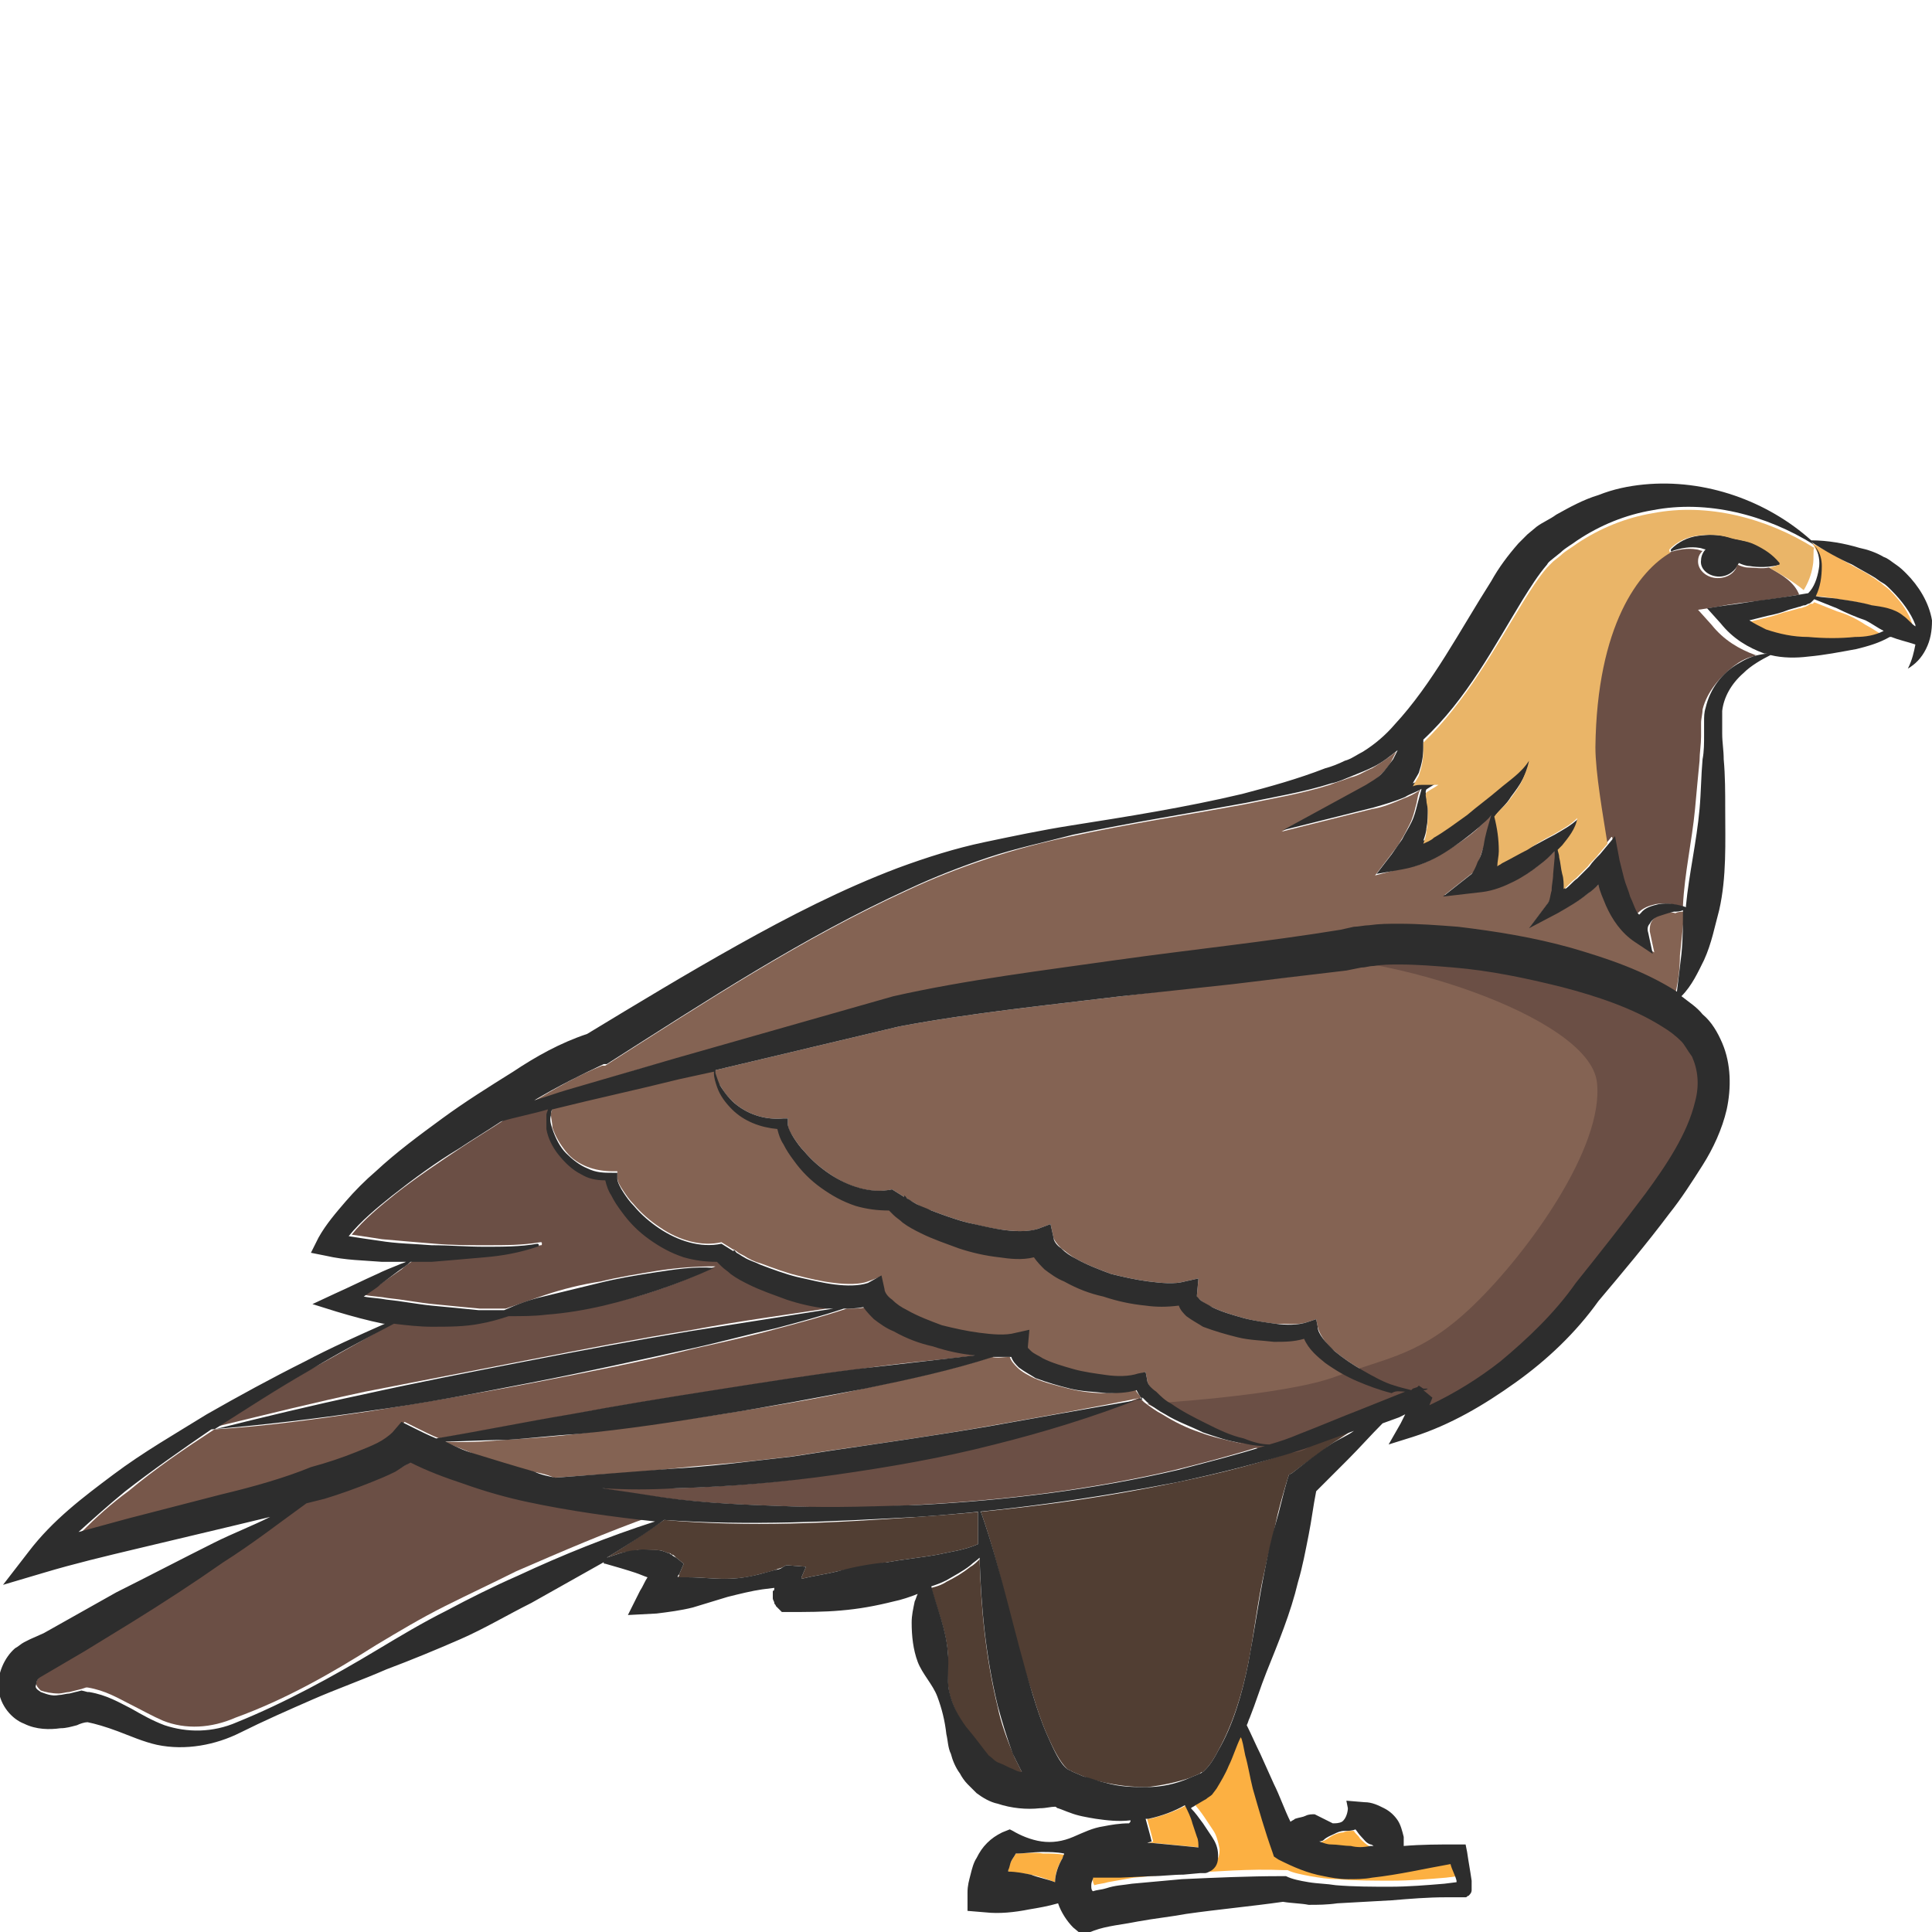 <?xml version="1.0" encoding="utf-8"?>
<!-- Generator: Adobe Illustrator 24.1.2, SVG Export Plug-In . SVG Version: 6.00 Build 0)  -->
<svg version="1.1" id="Layer_1" xmlns="http://www.w3.org/2000/svg" xmlns:xlink="http://www.w3.org/1999/xlink" x="0px" y="0px"
	 viewBox="0 0 128 128" style="enable-background:new 0 0 128 128;" xml:space="preserve">
<style type="text/css">
	.st0{fill:#6B4F45;}
	.st1{fill:#846353;}
	.st2{fill:#FCB042;}
	.st3{fill:#7D563E;}
	.st4{fill:#77574A;}
	.st5{fill:#513E33;}
	.st6{fill:#F9B65D;}
	.st7{fill:#2D2D2D;}
	.st8{fill:#F7D3A4;}
	.st9{fill:#EAB568;}
</style>
<g>
	<path class="st0" d="M44.6,98.6c-1.6,0-3.2,0-4.9,0c1.3,0.2,2.6,0.4,4,0.6c2.8,0.4,5.7,0.5,8.5,0.6c2.9,0.1,5.7,0.1,8.6-0.1
		c5.7-0.3,11.4-1,17-2.3c2-0.5,3.9-1,5.8-1.6c0,0,0,0-0.1,0c-0.5,0-0.9-0.1-1.4-0.2c-0.9-0.2-1.8-0.4-2.6-0.7
		c-0.9-0.3-1.7-0.7-2.5-1.2c-0.4-0.2-0.8-0.5-1.2-0.8c-0.1-0.1-0.2-0.2-0.3-0.3c-3.2,1.3-6.6,2.3-10,3.1c-3.5,0.8-7,1.5-10.5,2
		C51.7,98.2,48.1,98.5,44.6,98.6z"/>
	<path class="st1" d="M73.2,92.3c-0.8,0-1.6-0.1-2.4-0.3c-0.8-0.2-1.6-0.4-2.3-0.7c-0.4-0.2-0.8-0.4-1.1-0.7
		c-0.2-0.2-0.4-0.4-0.5-0.7c0,0,0,0,0,0c-0.4,0-0.8,0.1-1.2,0c-2.8,0.9-5.7,1.5-8.5,2.1c-3.1,0.7-6.3,1.2-9.5,1.7
		c-3.2,0.5-6.3,0.9-9.5,1.3c-1.6,0.2-3.2,0.3-4.8,0.4c-1.3,0.1-2.6,0.2-4,0.1c0.6,0.3,1.3,0.5,1.9,0.8c1.3,0.5,2.7,0.9,4,1.2
		c0.5,0.1,1,0.2,1.4,0.4c2.6-0.2,5.2-0.3,7.8-0.6c1.8-0.2,3.5-0.3,5.3-0.5l2.6-0.3l2.6-0.4c3.5-0.5,7-1,10.4-1.6
		c3.4-0.6,6.8-1.2,10.2-1.9c-0.1-0.2-0.3-0.3-0.4-0.6C74.6,92.2,73.9,92.3,73.2,92.3z"/>
	<path class="st0" d="M34.9,99.4c-1.4-0.3-2.8-0.7-4.2-1.2c-1.2-0.4-2.3-0.8-3.5-1.4c-0.3,0.3-0.6,0.4-1,0.6c-0.5,0.3-1,0.5-1.6,0.7
		c-1,0.4-2.1,0.8-3.1,1.1c-0.4,0.1-0.8,0.2-1.2,0.3c-1.8,1.4-3.6,2.7-5.5,3.9c-2,1.4-4.1,2.7-6.1,4l-3.1,1.9l-2.9,1.7
		c-0.2,0.2-0.3,0.4-0.3,0.5c0,0.2,0.1,0.3,0.3,0.5c0.3,0.1,0.7,0.2,1.2,0.2c0.2,0,0.5-0.1,0.7-0.1l0.8-0.2l0.3-0.1l0.1,0
		c1.2,0.2,2,0.7,2.8,1.1c0.8,0.4,1.5,0.8,2.2,1.1c1.5,0.6,3.2,0.5,4.8-0.2c3.3-1.2,6.3-2.9,9.3-4.8c1.5-0.9,3-1.8,4.6-2.6
		c1.6-0.8,3.1-1.5,4.7-2.3c3-1.3,6-2.6,9.1-3.7C40.5,100.5,37.7,100.1,34.9,99.4z"/>
	<path class="st2" d="M89.4,122.4c0.4,0,0.8,0,1.3,0c0.1,0,0.1,0,0.2,0c-0.1,0-0.2-0.1-0.2-0.1c-0.2-0.1-0.4-0.3-0.6-0.5
		c-0.1-0.2-0.3-0.3-0.4-0.5c-0.3,0-0.5,0-0.7,0.1c-0.2,0-0.5,0.1-0.7,0.2c-0.2,0.1-0.4,0.3-0.7,0.4c-0.1,0.1-0.2,0.1-0.3,0.2
		c0.3,0.1,0.5,0.1,0.8,0.2C88.5,122.3,89,122.3,89.4,122.4z"/>
	<path class="st3" d="M52.9,105.2C52.9,105.2,52.9,105.2,52.9,105.2c0,0.1,0,0.2,0,0.2c0,0,0,0,0-0.1C53,105.3,53,105.3,52.9,105.2
		C52.9,105.2,52.9,105.2,52.9,105.2z"/>
	<path class="st4" d="M23.8,96.2c0.5-0.2,0.9-0.4,1.4-0.6c0.4-0.2,0.8-0.5,1-0.7l0.6-0.7l0.8,0.4c0.4,0.2,1,0.5,1.5,0.7
		c3-0.5,5.9-1.1,8.9-1.6c3.1-0.6,6.3-1.1,9.5-1.6c3.2-0.5,6.3-1,9.5-1.4c2.6-0.4,5.2-0.6,7.8-0.9c0,0,0,0,0,0
		c-0.9-0.1-1.9-0.3-2.8-0.6c-0.9-0.3-1.8-0.6-2.6-1c-0.4-0.2-0.9-0.5-1.3-0.8c-0.2-0.2-0.5-0.5-0.7-0.8c-0.4,0.1-0.9,0.1-1.3,0.1
		c-1.5,0.5-3,0.9-4.5,1.3c-1.8,0.5-3.6,0.9-5.4,1.3c-3.6,0.9-7.2,1.6-10.8,2.3c-3.6,0.7-7.3,1.3-10.9,1.9c-3.4,0.5-6.9,1-10.3,1.2
		c-2,1.3-3.9,2.6-5.7,4.1c-1.1,0.8-2.1,1.7-3.1,2.7c1.1-0.3,2.2-0.6,3.3-0.9l6.2-1.6c2.1-0.5,4.1-1.1,6.1-1.7
		C21.9,96.9,22.9,96.6,23.8,96.2z"/>
	<path class="st2" d="M67.3,122.8c-0.1,0.2-0.2,0.3-0.3,0.5c-0.1,0.2-0.2,0.4-0.2,0.6c0,0,0,0.1,0,0.1c0.5,0.1,1,0.1,1.5,0.2
		c0.5,0.1,1.1,0.3,1.6,0.5c0,0,0,0,0,0c0-0.6,0.2-1.1,0.5-1.6c0-0.1,0.1-0.1,0.2-0.2c-0.5-0.1-1-0.1-1.5-0.1
		C68.5,122.7,67.9,122.8,67.3,122.8z"/>
	<path class="st2" d="M81.5,116.6c-0.2,0.5-0.5,1-0.8,1.5l-0.3,0.4c-0.1,0.1-0.3,0.3-0.4,0.3c-0.2,0.1-0.5,0.3-0.7,0.4
		c-0.1,0.1-0.2,0.1-0.3,0.2c0.3,0.3,0.6,0.7,0.8,1c0.2,0.3,0.4,0.6,0.6,0.9c0.2,0.3,0.3,0.7,0.4,1.2c0,0.2,0,0.7-0.4,1
		c-0.2,0.1-0.4,0.2-0.5,0.2l-0.2,0l-0.1,0l-1.1,0.1c-0.7,0.1-1.4,0.1-2.1,0.1l-2.1,0.1l-1,0l-0.5,0l-0.2,0c-0.1,0-0.1,0-0.1,0
		c0.1,0-0.1,0.2-0.1,0.5c0,0.1,0,0.2,0.1,0.4c0.3-0.1,0.6-0.1,0.9-0.2c0.6-0.1,1.1-0.2,1.7-0.3c1.1-0.1,2.2-0.2,3.3-0.3
		c2.2-0.1,4.4-0.3,6.6-0.2l0.2,0l0.1,0c0.4,0.2,1,0.3,1.5,0.4c0.6,0.1,1.2,0.2,1.8,0.2c1.2,0.1,2.4,0.1,3.6,0.1
		c1.2,0,2.4-0.1,3.6-0.2l0.8-0.1c0,0,0-0.1,0-0.1c-0.1-0.4-0.2-0.7-0.4-1.1c-1.7,0.4-3.5,0.7-5.2,0.9c-0.5,0.1-1,0.1-1.6,0.1
		c-0.5,0-1.1-0.1-1.6-0.2c-1-0.2-2-0.5-3-1.1l-0.3-0.2l-0.1-0.3c-0.5-1.4-0.9-2.8-1.3-4.2c-0.2-0.7-0.4-1.4-0.5-2.2
		c-0.1-0.6-0.2-1.1-0.3-1.7C82,115.3,81.7,115.9,81.5,116.6z"/>
	<path class="st0" d="M35,90.1c3.6-0.7,7.2-1.4,10.9-2c3.2-0.6,6.3-1,9.5-1.5c-0.1,0-0.2,0-0.4,0c-0.9-0.1-1.8-0.3-2.7-0.6
		c-0.9-0.3-1.7-0.6-2.5-1c-0.4-0.2-0.8-0.4-1.2-0.7c-0.2-0.1-0.4-0.3-0.6-0.5c-0.1-0.1-0.2-0.2-0.3-0.3c-0.8,0-1.5-0.1-2.2-0.3
		c-0.8-0.3-1.6-0.7-2.3-1.2c-0.7-0.5-1.3-1.1-1.8-1.8c-0.3-0.3-0.5-0.7-0.7-1.1c-0.2-0.3-0.3-0.6-0.4-1c-0.6,0-1.1-0.2-1.6-0.4
		c-0.6-0.3-1.1-0.8-1.5-1.3c-0.4-0.5-0.7-1.1-0.8-1.7c-0.1-0.3-0.1-0.6,0-0.9c0-0.1,0-0.2,0.1-0.4c-1,0.3-2.1,0.5-3.1,0.8
		c-0.9,0.6-1.9,1.2-2.8,1.8c-1.5,1-3,2-4.4,3.1c-1,0.8-2.1,1.7-2.9,2.7c0.7,0.1,1.4,0.2,2,0.3c1.1,0.1,2.3,0.2,3.5,0.3
		c1.2,0.1,2.3,0.1,3.5,0.1c1.2,0,2.3,0,3.5-0.2l0,0c0.1,0,0.1,0,0.1,0.1c0,0.1,0,0.1-0.1,0.1c-1.2,0.4-2.3,0.5-3.5,0.7
		c-1.2,0.1-2.4,0.2-3.5,0.3c-0.5,0-0.9,0-1.4,0c-0.3,0.2-0.6,0.4-0.8,0.6L25.3,85c-0.4,0.3-0.8,0.5-1.1,0.8c0.5,0.1,1,0.1,1.5,0.2
		c1,0.1,2,0.3,3,0.4c1,0.1,2,0.2,3.1,0.3c0.6,0,1.1,0,1.7,0c0.9-0.3,1.7-0.6,2.6-0.9c1.2-0.4,2.4-0.7,3.7-0.9
		c1.2-0.3,2.5-0.5,3.7-0.7c1.3-0.2,2.5-0.3,3.9-0.3c-2.3,1.1-4.8,2-7.3,2.5c-1.2,0.3-2.5,0.5-3.8,0.6c-0.8,0.1-1.7,0.1-2.5,0.1
		c-0.6,0.2-1.3,0.4-1.9,0.5c-1.1,0.2-2.1,0.2-3.2,0.2c-0.8,0-1.7-0.1-2.5-0.2c-1.9,1-3.7,2.1-5.6,3.1c-2.1,1.2-4.1,2.5-6.2,3.8
		c3.3-0.8,6.5-1.6,9.8-2.3C27.8,91.5,31.4,90.8,35,90.1z"/>
	<path class="st5" d="M66.1,113.1c-0.8-3.3-1.1-6.5-1.2-9.8c-0.2,0.2-0.4,0.4-0.6,0.5c-0.5,0.4-1,0.7-1.6,1c-0.3,0.2-0.6,0.3-1,0.4
		c0.4,1.5,1,2.8,1.1,4.4c0,0.8-0.1,1.7,0.1,2.6c0.2,0.8,0.6,1.6,1.1,2.3c0.5,0.7,1,1.3,1.5,1.9c0.2,0.3,0.4,0.4,0.7,0.5
		c0.3,0.1,0.5,0.3,0.9,0.4c0.2,0.1,0.4,0.2,0.7,0.3c-0.2-0.4-0.4-0.8-0.6-1.2C66.7,115.2,66.3,114.1,66.1,113.1z"/>
	<path class="st1" d="M110,60.6c-0.3,0.1-0.5,0.3-0.6,0.5c-0.1,0.2-0.1,0.4-0.1,0.6l0.3,1.4l-1.2-0.8c-0.9-0.6-1.5-1.5-1.9-2.4
		c-0.2-0.4-0.3-0.9-0.5-1.4c0,0,0,0,0,0c-0.2,0.2-0.5,0.4-0.7,0.6c-0.6,0.5-1.3,0.9-2,1.3l-1.9,1l1.2-1.6c0.1-0.2,0.2-0.5,0.3-0.9
		c0.1-0.3,0.1-0.7,0.1-1.1l0.1-1.1c0-0.1,0-0.2,0-0.4c-0.3,0.3-0.7,0.6-1,0.9c-0.5,0.4-1.1,0.8-1.7,1.1c-0.6,0.3-1.3,0.6-2.1,0.7
		l-2.6,0.3l1.9-1.5c0.1-0.1,0.3-0.4,0.4-0.8c0.1-0.3,0.2-0.7,0.4-1.1c0.2-0.6,0.3-1.3,0.5-2c-0.3,0.3-0.5,0.5-0.8,0.8
		c-0.7,0.7-1.5,1.2-2.3,1.7c-0.8,0.5-1.7,1-2.8,1.1L91.1,58l1-1.3c0.2-0.3,0.5-0.6,0.7-1c0.2-0.3,0.4-0.7,0.6-1.1
		c0.2-0.4,0.3-0.8,0.4-1.2c0.1-0.3,0.1-0.7,0.3-1.1c0,0-0.1,0-0.1,0.1c-0.3,0.2-0.7,0.4-1,0.5c-0.7,0.3-1.4,0.6-2.1,0.7l-6,1.5
		l5.5-3c0.4-0.2,0.7-0.4,1-0.7c0.3-0.3,0.6-0.6,0.8-1c0.1-0.2,0.2-0.4,0.3-0.6c-0.5,0.4-1.1,0.8-1.6,1.1c-0.5,0.2-0.9,0.5-1.4,0.6
		c-0.5,0.2-0.9,0.3-1.4,0.5c-1.9,0.6-3.8,0.9-5.7,1.3c-3.8,0.7-7.7,1.3-11.4,2.1c-1.9,0.4-3.8,0.9-5.6,1.5c-1.8,0.6-3.6,1.3-5.3,2.1
		c-7,3.2-13.4,7.4-20,11.6l-0.1,0l-0.1,0c-1.5,0.6-3.1,1.5-4.6,2.4c0.7-0.2,1.5-0.5,2.2-0.7c2.4-0.7,4.8-1.5,7.2-2.1l14.4-4.1
		c5-1.1,9.9-1.7,14.8-2.4c4.9-0.7,9.9-1.2,14.8-2l0.9-0.2c0.3-0.1,0.7-0.1,1-0.1c0.7-0.1,1.3-0.1,2-0.1c1.3,0,2.6,0.1,3.9,0.2
		c2.5,0.3,5.1,0.7,7.5,1.4c2.4,0.7,4.8,1.5,7,2.9c0.2-0.8,0.3-1.7,0.3-2.5c0.1-1,0.2-1.9,0.3-2.9c-0.2,0-0.4,0-0.6,0.1
		C110.7,60.4,110.3,60.5,110,60.6z"/>
	<path class="st6" d="M125.2,39.1c-0.2-0.2-0.4-0.3-0.6-0.5c-0.2-0.1-0.4-0.3-0.6-0.4c-0.4-0.3-0.9-0.5-1.4-0.8
		c-0.9-0.5-1.8-1-2.7-1.5c0,0,0,0,0,0c0,0,0,0,0,0c0.2,0.1,0.3,0.3,0.4,0.5c0.2,0.3,0.3,0.7,0.3,1.1c0,0.7-0.1,1.3-0.4,2
		c0.5,0,1.1,0.1,1.6,0.2c0.7,0.1,1.4,0.2,2.1,0.4c0.7,0.2,1.4,0.3,2.1,0.7c0.3,0.2,0.5,0.4,0.7,0.7c0,0,0-0.1,0-0.1
		C126.5,40.6,125.9,39.8,125.2,39.1z"/>
	<path class="st2" d="M79.4,121.7c-0.1-0.3-0.2-0.6-0.3-0.9c-0.2-0.4-0.3-0.8-0.5-1.2c-0.7,0.4-1.6,0.7-2.4,0.9c-0.1,0-0.1,0-0.2,0
		c0.1,0.4,0.2,0.7,0.3,1.1l0.1,0.4l-0.3,0.1c0.1,0,0.2,0,0.3,0l2.1,0.2l1,0.1l0.1,0C79.5,122.2,79.5,121.9,79.4,121.7z"/>
	<path class="st6" d="M121.7,40.5c-0.5-0.2-1-0.4-1.5-0.6c0,0,0,0,0,0l-0.1,0.1L120,40c-0.1,0-0.2,0.1-0.2,0.1l-0.2,0.1
		c-0.1,0-0.2,0.1-0.4,0.1l-0.7,0.2c-0.5,0.1-0.9,0.3-1.4,0.4c-0.4,0.1-0.8,0.2-1.2,0.3c0.3,0.2,0.7,0.4,1.1,0.6
		c0.9,0.4,1.8,0.5,2.8,0.5c1,0,2,0,3.1,0c0.6,0,1.3-0.1,1.9-0.2c-0.4-0.2-0.8-0.5-1.2-0.7C123,41,122.4,40.7,121.7,40.5z"/>
	<path class="st1" d="M110,67.9c-1.9-1.2-4.2-2-6.6-2.6c-2.3-0.6-4.7-1-7.2-1.3c-1.2-0.1-2.4-0.2-3.6-0.2c-0.6,0-1.2,0-1.7,0.1
		c-0.3,0-0.5,0.1-0.8,0.1l-1,0.2c-2.5,0.4-5,0.7-7.5,0.9L74.3,66c-4.9,0.6-9.9,1.1-14.7,2l-12.2,2.9c0,0.1,0,0.1,0,0.2
		c0,0.3,0.1,0.6,0.3,0.8c0.3,0.5,0.6,0.9,1.1,1.3c0.9,0.7,2,1,3.1,0.9l0.3,0l0,0.4c0,0.3,0.2,0.6,0.4,0.9c0.2,0.3,0.4,0.6,0.7,0.9
		c0.5,0.6,1.1,1.1,1.7,1.5c1.3,0.9,2.8,1.3,4.1,1l0.8,0.5c0-0.1,0,0,0.2,0.1c0.1,0.1,0.3,0.2,0.5,0.3c0.3,0.2,0.7,0.4,1.1,0.5
		c0.8,0.3,1.6,0.6,2.4,0.8c0.8,0.2,1.6,0.4,2.5,0.5c0.8,0.1,1.7,0.1,2.2-0.1l0.8-0.3l0.2,0.9c0,0.1,0.2,0.4,0.5,0.7
		c0.3,0.2,0.6,0.5,1,0.7c0.7,0.4,1.5,0.7,2.3,1c0.8,0.2,1.7,0.4,2.5,0.5c0.8,0.1,1.7,0.2,2.4,0l0.9-0.2l-0.1,1.1c0,0,0,0,0,0.1
		c0,0.1,0.1,0.1,0.2,0.2c0.2,0.2,0.5,0.4,0.8,0.5c0.6,0.3,1.3,0.5,2,0.7c0.7,0.2,1.4,0.3,2.2,0.4c0.7,0,1.5,0.1,2.1-0.1l0.6-0.2
		l0.1,0.5c0.1,0.5,0.6,1.2,1.1,1.6c0.6,0.5,1.2,0.9,1.9,1.3c0.7,0.4,1.4,0.7,2.1,1c0.4,0.1,0.8,0.2,1.1,0.3l0.1-0.1l0.2-0.1l0.1-0.1
		l0,0c0,0,0.1,0,0,0l0.3,0.3c0.1,0,0.2,0,0.3,0c-0.1,0-0.2,0.1-0.3,0.1l0.6,0.5l-0.2,0.5c1.6-0.8,3.2-1.8,4.7-2.9
		c1.9-1.5,3.6-3.2,5-5.2c1.5-2,3.1-3.9,4.6-5.9c1.4-2,2.8-4,3.3-6.1c0.2-1.1,0.2-2.1-0.2-3c-0.2-0.5-0.5-0.8-0.8-1.2
		C110.9,68.5,110.4,68.2,110,67.9z"/>
	<path class="st5" d="M78,98.2c-5.7,1.2-11.4,1.9-17.2,2.3c-5.6,0.4-11.2,0.7-16.8,0.2c-1.3,0.9-2.5,1.7-3.8,2.5
		c0.3-0.1,0.6-0.2,0.9-0.3c0.4-0.1,0.7-0.1,1.1-0.2c0.4,0,0.8,0,1.2,0c0.2,0,0.4,0,0.6,0.1c0.1,0,0.2,0.1,0.3,0.1
		c0.1,0,0.1,0,0.2,0.1c0.1,0,0.1,0,0.3,0.2l0.5,0.4l-0.3,0.7c0,0.1,0,0.1-0.1,0.2c0.2,0,0.4,0,0.7,0c0.8,0,1.6,0.1,2.4,0.1
		c0.8,0,1.6-0.1,2.3-0.3c0.4-0.1,0.8-0.2,1.1-0.3c0.2-0.1,0.4-0.1,0.5-0.2l0.2-0.1c0,0,0,0,0,0l0,0c0,0,0,0,0,0l1.3,0.1l-0.3,0.7
		c0,0,0,0.1,0,0.1c0.8-0.2,1.6-0.3,2.4-0.5c1.1-0.2,2.2-0.4,3.3-0.6c1.1-0.2,2.2-0.3,3.3-0.5c0.9-0.2,1.8-0.3,2.7-0.7
		c0-0.7,0-1.4,0-2.1l0,0c0-0.1,0.1-0.1,0.1-0.1c0.1,0,0.1,0,0.1,0.1c1.4,4,2.1,8.2,3.4,12c0.3,1,0.6,1.9,1,2.8
		c0.4,0.9,0.8,1.7,1.3,2.2l0.2,0.1c0.1,0,0.1,0.1,0.2,0.1l0.7,0.3c0.5,0.2,0.9,0.3,1.4,0.4c0.9,0.2,1.8,0.3,2.8,0.3
		c0.9-0.1,1.9-0.3,2.8-0.6c0.2-0.1,0.5-0.2,0.7-0.3c0.1-0.1,0.1-0.1,0.2-0.1l0.2-0.2c0.3-0.3,0.6-0.8,0.8-1.2c1-1.8,1.6-3.8,2-5.8
		c0.4-2,0.6-4.1,1.1-6.2c0.2-1,0.5-2,0.7-3c0.2-1,0.5-2,0.8-3l0.1-0.3l0.2-0.1c0.9-0.7,1.8-1.3,2.7-2c0.5-0.3,0.9-0.6,1.4-0.9
		c-1.1,0.4-2.2,0.8-3.3,1.2C83.7,96.9,80.9,97.6,78,98.2z"/>
	<path class="st1" d="M90,91.3c-0.7-0.3-1.4-0.7-2.1-1.2c-0.5-0.4-1.1-0.9-1.4-1.6c-0.7,0.2-1.4,0.2-2,0.2c-0.8,0-1.6-0.1-2.4-0.3
		c-0.8-0.2-1.6-0.4-2.3-0.7c-0.4-0.2-0.8-0.4-1.1-0.7c-0.2-0.2-0.4-0.4-0.5-0.7c0,0,0,0,0,0c-0.8,0.1-1.5,0.1-2.2,0
		c-0.9-0.1-1.9-0.3-2.8-0.6c-0.9-0.3-1.8-0.6-2.6-1c-0.4-0.2-0.9-0.5-1.3-0.8c-0.2-0.2-0.5-0.5-0.7-0.8c-0.8,0.1-1.5,0.1-2.3,0
		c-0.9-0.1-1.8-0.3-2.7-0.6c-0.9-0.3-1.7-0.6-2.5-1c-0.4-0.2-0.8-0.4-1.2-0.7c-0.2-0.1-0.4-0.3-0.6-0.5c-0.1-0.1-0.2-0.2-0.3-0.3
		c-0.8,0-1.5-0.1-2.2-0.3c-0.8-0.3-1.6-0.7-2.3-1.2c-0.7-0.5-1.3-1.1-1.8-1.8c-0.3-0.3-0.5-0.7-0.7-1.1c-0.2-0.3-0.3-0.6-0.4-1
		c-1.1-0.1-2.2-0.5-3-1.3c-0.4-0.4-0.8-0.9-1-1.5c-0.1-0.3-0.2-0.6-0.2-0.9c0,0,0-0.1,0-0.1L45,71.4c-2.8,0.7-5.6,1.3-8.4,2
		c0,0.1-0.1,0.3-0.1,0.4c0,0.3,0.1,0.6,0.1,0.9c0.2,0.6,0.5,1.1,0.9,1.6c0.4,0.5,0.9,0.8,1.4,1c0.5,0.2,1.1,0.3,1.7,0.3l0.3,0l0,0.4
		c0,0.3,0.2,0.6,0.4,0.9c0.2,0.3,0.4,0.6,0.7,0.9c0.5,0.6,1.1,1.1,1.7,1.5c1.3,0.9,2.8,1.3,4.1,1l0.8,0.5c0-0.1,0,0,0.2,0.1
		c0.1,0.1,0.3,0.2,0.5,0.3c0.3,0.2,0.7,0.4,1.1,0.5c0.8,0.3,1.6,0.6,2.4,0.8c0.8,0.2,1.6,0.4,2.5,0.5c0.8,0.1,1.7,0.1,2.2-0.1
		l0.8-0.3l0.2,0.9c0,0.1,0.2,0.4,0.5,0.7c0.3,0.2,0.6,0.5,1,0.7c0.7,0.4,1.5,0.7,2.3,1c0.8,0.2,1.7,0.4,2.5,0.5
		c0.8,0.1,1.7,0.2,2.4,0l0.9-0.2l-0.1,1.1c0,0,0,0,0,0.1c0,0.1,0.1,0.1,0.2,0.2c0.2,0.2,0.5,0.4,0.8,0.5c0.6,0.3,1.3,0.5,2,0.7
		c0.7,0.2,1.4,0.3,2.2,0.4c0.7,0,1.5,0.1,2.1-0.1l0.6-0.2l0.1,0.5c0,0.3,0.3,0.6,0.5,0.9c0.3,0.3,0.6,0.6,1,0.8
		c0.7,0.5,1.5,0.9,2.3,1.3c0.8,0.4,1.6,0.7,2.5,1c0.6,0.1,1.1,0.3,1.7,0.4c0.7-0.2,1.4-0.5,2-0.7c1.3-0.5,2.7-1,4-1.6l2-0.8l1-0.4
		l0.1,0c-0.3,0-0.6-0.1-0.9-0.1C91.5,91.9,90.7,91.6,90,91.3z"/>
	<path class="st3" d="M79.5,122.5C79.5,122.5,79.5,122.6,79.5,122.5C79.5,122.5,79.5,122.5,79.5,122.5z"/>
	<path class="st7" d="M113.9,38.2c0.6,0,1.1-0.4,1.3-0.9c0.2,0.1,0.5,0.2,0.7,0.2c0.6,0.1,1.3,0.1,2.1-0.1c0,0,0,0,0,0
		c0,0,0-0.1,0-0.1l0,0c-0.5-0.6-1-0.9-1.6-1.2c-0.6-0.3-1.2-0.3-1.8-0.5c-0.7-0.2-1.4-0.2-2.1-0.1c-0.7,0.1-1.3,0.4-1.8,0.9
		c0,0,0,0.1,0,0.1c0,0,0.1,0.1,0.1,0l0,0c0.6-0.2,1.2-0.3,1.8-0.2c0.1,0,0.3,0.1,0.4,0.1c-0.2,0.2-0.3,0.5-0.3,0.7
		C112.6,37.7,113.2,38.2,113.9,38.2z"/>
	<path class="st0" d="M117.2,37.6c-0.5,0.1-0.9,0-1.4,0c-0.2,0-0.5-0.1-0.7-0.2c-0.1,0.5-0.6,0.9-1.3,0.9c-0.7,0-1.3-0.5-1.3-1.1
		c0-0.3,0.1-0.5,0.3-0.7c-0.1,0-0.3-0.1-0.4-0.1c-0.6-0.1-1.2,0-1.8,0.2l0,0c0,0,0,0,0,0c-2.1,1.2-4.9,4.8-5,12.9
		c0,1.7,0.5,4.5,0.8,6.4l0.4-0.5l0.3,1.6c0.1,0.4,0.2,0.8,0.3,1.2c0.1,0.4,0.2,0.8,0.4,1.2c0.2,0.4,0.3,0.8,0.5,1.1
		c0,0.1,0.1,0.1,0.1,0.1c0,0,0.1-0.1,0.1-0.1c0.4-0.4,0.8-0.5,1.2-0.6h0c0.6-0.1,1.3,0,1.8,0.2V60c0.1-2.1,0.6-4.3,0.8-6.4
		c0.1-1.1,0.2-2.2,0.3-3.2c0-0.5,0.1-1.1,0.1-1.6v-0.4l0-0.5c0-0.3,0.1-0.6,0.1-0.9c0.3-1.2,1.2-2.2,2.1-2.9
		c0.4-0.3,0.8-0.5,1.2-0.6c0,0,0,0,0,0c0,0,0,0,0.1,0c0.1-0.1,0.2-0.1,0.3-0.1c0,0-0.1,0-0.2,0c-1.1-0.4-2.1-1-2.9-2l-0.9-1l1.3-0.2
		c0.9-0.2,1.9-0.3,2.8-0.4l1.4-0.2l1.2-0.2c0,0,0,0,0,0C118.9,38.6,118.1,38.1,117.2,37.6z"/>
	<path class="st8" d="M116.3,43.3C116.3,43.3,116.4,43.3,116.3,43.3C116.4,43.3,116.4,43.3,116.3,43.3
		C116.4,43.3,116.3,43.3,116.3,43.3z"/>
	<path class="st8" d="M108.1,61.2C108.2,61.2,108.1,61.2,108.1,61.2L108.1,61.2z"/>
	<path class="st0" d="M85.6,63.5c5.9-0.5,19.7,3.8,20.2,8.2c0.5,4.3-4.6,11.3-8.1,14.7c-3.5,3.4-5.7,3.5-9.2,4.8s-12.5,1.8-12.5,1.8
		s8.2,4.3,10.5,3c3.6-2.2,7-3.9,7-3.9l0.4,2.5c0,0,11.1-5.4,13.8-12.1c2.7-6.7,8.6-8.3,5.6-12.4c-3-4.1-17.3-8-21.1-7.5
		S85.6,63.5,85.6,63.5z"/>
	<path class="st7" d="M126.3,38c-0.2-0.2-0.4-0.4-0.7-0.6c-0.3-0.2-0.5-0.4-0.8-0.5c-0.5-0.3-1.1-0.5-1.6-0.6
		c-1-0.3-2.1-0.5-3.2-0.5c0,0,0,0,0,0c-2.9-2.6-7-4.1-11.1-3.7c-1,0.1-2,0.3-3,0.7c-1,0.3-1.9,0.8-2.8,1.3c-0.4,0.3-0.9,0.5-1.3,0.8
		l-0.6,0.5c-0.2,0.2-0.4,0.4-0.6,0.6c-0.7,0.8-1.3,1.6-1.8,2.5c-2.1,3.3-3.9,6.8-6.4,9.5c-0.6,0.7-1.3,1.3-2.1,1.8
		c-0.4,0.2-0.8,0.5-1.2,0.6c-0.4,0.2-0.9,0.4-1.3,0.5c-1.8,0.7-3.6,1.2-5.5,1.7c-3.8,0.9-7.6,1.5-11.4,2.1c-1.9,0.3-3.8,0.7-5.7,1.1
		c-1.9,0.4-3.8,1-5.7,1.7c-3.7,1.4-7.2,3.2-10.6,5.1c-3.4,1.9-6.7,3.9-10,5.9C37.1,69.1,35.5,70,34,71c-1.6,1-3.2,2-4.7,3.1
		c-1.5,1.1-3,2.2-4.4,3.5c-0.7,0.6-1.4,1.3-2,2c-0.6,0.7-1.3,1.5-1.8,2.4l-0.5,1l1,0.2c1.3,0.3,2.5,0.3,3.7,0.4c0.5,0,1,0,1.6,0
		c-0.2,0.1-0.3,0.1-0.5,0.2c-0.5,0.2-1,0.4-1.4,0.6c-0.9,0.4-1.9,0.9-2.8,1.3l-1.5,0.7l1.6,0.5c1,0.3,2.1,0.6,3.1,0.8
		c0,0,0.1,0,0.1,0c-1.8,0.8-3.6,1.6-5.3,2.5c-2.2,1.1-4.4,2.3-6.5,3.5c-2.1,1.3-4.2,2.5-6.2,4c-2,1.5-4,3-5.6,5.1l-1.7,2.2l2.7-0.8
		c2-0.6,4.1-1.1,6.2-1.6c2.1-0.5,4.2-1,6.3-1.5c0.8-0.2,1.7-0.4,2.5-0.6c-1.2,0.6-2.5,1.1-3.7,1.7c-2.2,1.1-4.3,2.2-6.5,3.3
		l-3.2,1.8l-1.6,0.9L2,108.6l-0.4,0.2c-0.2,0.1-0.4,0.3-0.6,0.4c-0.7,0.6-1.2,1.7-1.1,2.7c0.1,1.1,0.9,2,1.7,2.3
		c0.8,0.4,1.7,0.4,2.4,0.3c0.4,0,0.7-0.1,1.1-0.2c0.2-0.1,0.5-0.2,0.7-0.2c0.5,0.1,1.2,0.3,2,0.6c0.8,0.3,1.7,0.7,2.6,0.9
		c1.9,0.4,3.9,0,5.5-0.8c1.6-0.8,3.2-1.5,4.8-2.2c1.6-0.7,3.3-1.3,4.9-2c1.6-0.6,3.3-1.3,4.9-2c1.6-0.7,3.1-1.6,4.7-2.4
		c1.6-0.9,3.2-1.8,4.8-2.7c0,0.1,0,0.1,0.1,0.1c0.7,0.2,1.4,0.4,2,0.6c0.3,0.1,0.5,0.2,0.8,0.3c-0.2,0.3-0.3,0.6-0.5,0.9l-0.8,1.6
		l1.9-0.1c0.8-0.1,1.6-0.2,2.4-0.4l2.3-0.7c0.8-0.2,1.6-0.4,2.3-0.5l0.8-0.1c0,0.1,0,0.2-0.1,0.2c0,0.1,0,0.3,0,0.5
		c0,0.1,0.1,0.2,0.1,0.3c0,0.1,0.1,0.1,0.1,0.2c0.1,0.1,0.1,0.1,0.2,0.2l0.2,0.2l0.4,0c1.2,0,2.4,0,3.5-0.1c1.2-0.1,2.3-0.3,3.5-0.6
		c0.5-0.1,1.1-0.3,1.6-0.5c-0.1,0.2-0.1,0.3-0.2,0.5c-0.1,0.5-0.2,0.9-0.2,1.4c0,0.9,0.1,1.8,0.4,2.6c0.3,0.8,1,1.5,1.3,2.3
		c0.3,0.8,0.5,1.6,0.6,2.5c0.1,0.4,0.1,0.9,0.3,1.3c0.1,0.4,0.3,0.9,0.6,1.3c0.1,0.2,0.3,0.5,0.5,0.7c0.2,0.2,0.4,0.4,0.6,0.6
		c0.4,0.3,0.9,0.6,1.4,0.7c0.9,0.3,1.9,0.4,2.8,0.3c0.4,0,0.7-0.1,1-0.1c0.1,0,0.1,0.1,0.2,0.1c0.3,0.1,0.5,0.2,0.8,0.3
		c0.5,0.2,1.1,0.3,1.7,0.4c0.7,0.1,1.5,0.2,2.3,0.1c0,0.1,0,0.1-0.1,0.2c-0.6,0-1.2,0.1-1.7,0.2c-0.7,0.1-1.3,0.4-2,0.7
		c-0.7,0.3-1.4,0.4-2.1,0.3c-0.7-0.1-1.4-0.4-1.9-0.7l-0.2-0.1l-0.5,0.2c-0.4,0.2-0.7,0.4-1,0.7c-0.3,0.3-0.5,0.6-0.7,1
		c-0.2,0.3-0.3,0.7-0.4,1.1c-0.1,0.4-0.2,0.7-0.2,1.2l0,1.2l1.2,0.1c0.9,0.1,1.9,0,2.9-0.2c0.6-0.1,1.2-0.2,1.9-0.4
		c0.2,0.6,0.6,1.2,1,1.6l0.6,0.5l0.8-0.3c0.8-0.3,1.9-0.4,2.9-0.6c1.1-0.2,2.1-0.3,3.2-0.5c2.1-0.3,4.3-0.5,6.4-0.8
		c0.6,0.1,1.2,0.1,1.7,0.2c0.6,0,1.2,0,1.9-0.1l3.6-0.2c1.2-0.1,2.4-0.2,3.6-0.2l0.9,0l0.2,0h0c0,0,0.1,0,0.2,0
		c0.1,0,0.1-0.1,0.2-0.1c0.2-0.2,0.2-0.3,0.2-0.4c0-0.3,0-0.4,0-0.6c-0.1-0.7-0.2-1.2-0.3-1.9l-0.1-0.5l-0.6,0c-1.2,0-2.3,0-3.5,0.1
		c0-0.2,0-0.4,0-0.6c-0.1-0.4-0.2-0.8-0.4-1.1c-0.2-0.3-0.5-0.6-0.9-0.8c-0.4-0.2-0.8-0.4-1.3-0.4l-1.2-0.1l0.1,0.5
		c0,0.2-0.1,0.7-0.4,0.9c-0.2,0.1-0.4,0.1-0.6,0.1c-0.2-0.1-0.4-0.2-0.6-0.3c-0.2-0.1-0.4-0.2-0.6-0.3c-0.2,0-0.4,0-0.6,0.1
		c-0.2,0.1-0.4,0.1-0.7,0.2c-0.1,0.1-0.2,0.1-0.3,0.2c-0.4-0.8-0.7-1.7-1.1-2.5l-0.9-2c-0.3-0.6-0.6-1.3-0.9-1.9
		c0.1-0.2,0.1-0.3,0.2-0.5c0.4-1,0.7-2,1.1-3c0.8-2,1.6-3.9,2.1-6c0.3-1,0.5-2.1,0.7-3.1c0.2-1,0.3-1.9,0.5-2.9l2.1-2.1
		c0.8-0.8,1.5-1.6,2.3-2.4c0,0,0,0,0,0l1.1-0.4l0.4-0.2l-0.3,0.6L92,95.7l1.6-0.5c2.5-0.8,4.7-2.1,6.8-3.6c2.1-1.5,4-3.3,5.5-5.4
		c1.6-1.9,3.2-3.8,4.7-5.8c0.8-1,1.5-2.1,2.2-3.2c0.7-1.1,1.3-2.4,1.6-3.7c0.3-1.4,0.3-3-0.3-4.4c-0.3-0.7-0.7-1.4-1.3-1.9
		c-0.4-0.5-0.9-0.8-1.4-1.2c0.7-0.7,1.1-1.6,1.5-2.4c0.5-1.1,0.7-2.2,1-3.3c0.5-2.2,0.4-4.5,0.4-6.7c0-1.1,0-2.2-0.1-3.3
		c0-0.6-0.1-1.1-0.1-1.7l0-0.4l0-0.4c0-0.2,0-0.5,0-0.7c0.1-0.9,0.6-1.8,1.4-2.5c0.5-0.5,1.2-0.9,1.8-1.2c0.8,0.2,1.7,0.2,2.5,0.1
		c1.1-0.1,2.1-0.3,3.2-0.5c0.8-0.2,1.5-0.4,2.2-0.8c0,0,0,0,0.1,0c0.5,0.2,1,0.3,1.6,0.5c-0.1,0.5-0.2,1-0.5,1.6
		c0.5-0.3,0.9-0.7,1.2-1.3c0.3-0.6,0.4-1.2,0.4-1.9C127.8,39.9,127.1,38.8,126.3,38z M70.4,123.1c-0.3,0.5-0.5,1.1-0.5,1.6
		c0,0,0,0,0,0c-0.5-0.2-1.1-0.3-1.6-0.5c-0.5-0.1-1-0.2-1.5-0.2c0,0,0-0.1,0-0.1c0.1-0.2,0.1-0.4,0.2-0.6c0.1-0.2,0.2-0.3,0.3-0.5
		c0.6,0,1.2-0.1,1.7-0.1c0.5,0,1,0,1.5,0.1C70.5,122.9,70.4,123,70.4,123.1z M20.5,90.8c1.8-1.1,3.7-2.1,5.6-3.1
		c0.8,0.1,1.7,0.2,2.5,0.2c1.1,0,2.2,0,3.2-0.2c0.6-0.1,1.3-0.3,1.9-0.5c0.9,0,1.7,0,2.5-0.1c1.3-0.1,2.5-0.3,3.8-0.6
		c2.5-0.6,4.9-1.4,7.3-2.5c-1.3-0.1-2.6,0.1-3.9,0.3c-1.3,0.2-2.5,0.4-3.7,0.7c-1.2,0.3-2.5,0.6-3.7,0.9c-0.9,0.2-1.7,0.5-2.6,0.9
		c-0.6,0-1.1,0-1.7,0c-1-0.1-2-0.2-3.1-0.3c-1-0.1-2-0.3-3-0.4c-0.5-0.1-1-0.1-1.5-0.2c0.4-0.3,0.8-0.5,1.1-0.8l1.2-0.9
		c0.3-0.2,0.6-0.4,0.8-0.6c0.5,0,0.9,0,1.4,0c1.2-0.1,2.4-0.2,3.5-0.3c1.2-0.1,2.3-0.3,3.5-0.7c0.1,0,0.1-0.1,0.1-0.1
		c0-0.1-0.1-0.1-0.1-0.1l0,0c-1.1,0.2-2.3,0.2-3.5,0.2c-1.2,0-2.3-0.1-3.5-0.1c-1.2-0.1-2.3-0.1-3.5-0.3c-0.7-0.1-1.4-0.2-2-0.3
		c0.8-1,1.9-1.9,2.9-2.7c1.4-1.1,2.9-2.2,4.4-3.1c0.9-0.6,1.9-1.2,2.8-1.8c1-0.3,2.1-0.5,3.1-0.8c0,0.1-0.1,0.2-0.1,0.4
		c0,0.3,0,0.6,0,0.9c0.1,0.6,0.4,1.2,0.8,1.7c0.4,0.5,0.9,1,1.5,1.3c0.5,0.3,1,0.4,1.6,0.4c0.1,0.4,0.2,0.7,0.4,1
		c0.2,0.4,0.4,0.7,0.7,1.1c0.5,0.7,1.1,1.3,1.8,1.8c0.7,0.5,1.4,0.9,2.3,1.2c0.7,0.2,1.4,0.3,2.2,0.3c0.1,0.1,0.2,0.2,0.3,0.3
		c0.2,0.2,0.4,0.3,0.6,0.5c0.4,0.3,0.8,0.5,1.2,0.7c0.8,0.4,1.7,0.7,2.5,1c0.9,0.3,1.8,0.5,2.7,0.6c0.1,0,0.2,0,0.4,0
		c-3.2,0.5-6.3,1-9.5,1.5c-3.6,0.6-7.3,1.3-10.9,2c-3.6,0.7-7.2,1.4-10.8,2.2c-3.3,0.7-6.6,1.5-9.8,2.3C16.4,93.3,18.4,92,20.5,90.8
		z M14.7,99l-6.2,1.6c-1.1,0.3-2.2,0.6-3.3,0.9c1-0.9,2-1.8,3.1-2.7c1.8-1.4,3.8-2.8,5.7-4.1c3.5-0.3,6.9-0.7,10.3-1.2
		c3.7-0.5,7.3-1.2,10.9-1.9c3.6-0.7,7.2-1.5,10.8-2.3c1.8-0.4,3.6-0.9,5.4-1.3c1.5-0.4,3-0.8,4.5-1.3c0.4,0,0.8,0,1.3-0.1
		c0.2,0.3,0.5,0.6,0.7,0.8c0.4,0.3,0.8,0.6,1.3,0.8c0.9,0.5,1.7,0.8,2.6,1c0.9,0.3,1.8,0.5,2.8,0.6c0,0,0,0,0,0
		c-2.6,0.3-5.2,0.6-7.8,0.9c-3.2,0.4-6.3,0.9-9.5,1.4c-3.2,0.5-6.3,1-9.5,1.6c-3,0.5-5.9,1.1-8.9,1.6c-0.5-0.2-1.1-0.5-1.5-0.7
		l-0.8-0.4l-0.6,0.7c-0.2,0.2-0.6,0.5-1,0.7c-0.4,0.2-0.9,0.4-1.4,0.6c-1,0.4-1.9,0.7-3,1C18.9,97.9,16.8,98.5,14.7,99z M65.5,94.5
		c-3.5,0.6-7,1.1-10.4,1.6l-2.6,0.4l-2.6,0.3c-1.7,0.2-3.5,0.4-5.3,0.5c-2.6,0.2-5.2,0.4-7.8,0.6c-0.5-0.1-1-0.2-1.4-0.4
		c-1.4-0.4-2.7-0.8-4-1.2c-0.7-0.2-1.3-0.5-1.9-0.8c1.3,0,2.6-0.1,4-0.1c1.6-0.1,3.2-0.3,4.8-0.4c3.2-0.3,6.4-0.8,9.5-1.3
		c3.2-0.5,6.3-1.1,9.5-1.7c2.9-0.6,5.7-1.2,8.5-2.1c0.4,0,0.8,0,1.2,0c0,0,0,0,0,0c0.1,0.3,0.3,0.5,0.5,0.7c0.4,0.3,0.8,0.5,1.1,0.7
		c0.8,0.3,1.5,0.5,2.3,0.7c0.8,0.2,1.6,0.2,2.4,0.3c0.7,0,1.3,0,2-0.2c0.1,0.2,0.2,0.4,0.4,0.6C72.2,93.3,68.9,93.9,65.5,94.5z
		 M75.7,92.6c0.1,0.1,0.2,0.2,0.3,0.3c0.4,0.3,0.8,0.6,1.2,0.8c0.8,0.5,1.7,0.8,2.5,1.2c0.9,0.3,1.7,0.6,2.6,0.7
		c0.4,0.1,0.9,0.2,1.4,0.2c0,0,0,0,0.1,0c-1.9,0.6-3.9,1.1-5.8,1.6c-5.6,1.3-11.3,2-17,2.3c-2.9,0.1-5.7,0.2-8.6,0.1
		c-2.9-0.1-5.7-0.2-8.5-0.6c-1.3-0.2-2.6-0.4-4-0.6c1.6,0.1,3.2,0.1,4.9,0c3.6-0.1,7.1-0.4,10.6-0.9c3.5-0.5,7-1.1,10.5-2
		C69.1,94.9,72.4,93.9,75.7,92.6z M34.3,104.4c-1.6,0.7-3.2,1.5-4.7,2.3c-1.6,0.8-3.1,1.7-4.6,2.6c-3,1.8-6.1,3.5-9.3,4.8
		c-1.6,0.7-3.3,0.7-4.8,0.2c-0.8-0.3-1.5-0.7-2.2-1.1c-0.8-0.4-1.6-0.9-2.8-1.1l-0.1,0L5.4,112l-0.8,0.2c-0.2,0-0.5,0.1-0.7,0.1
		c-0.5,0.1-0.9-0.1-1.2-0.2c-0.3-0.2-0.4-0.3-0.3-0.5c0-0.2,0.1-0.4,0.3-0.5l2.9-1.7l3.1-1.9c2.1-1.3,4.1-2.6,6.1-4
		c1.9-1.2,3.7-2.6,5.5-3.9c0.4-0.1,0.8-0.2,1.2-0.3c1-0.3,2.1-0.7,3.1-1.1c0.5-0.2,1-0.4,1.6-0.7c0.3-0.2,0.6-0.4,1-0.6
		c1.2,0.6,2.3,1,3.5,1.4c1.4,0.5,2.8,0.9,4.2,1.2c2.8,0.6,5.7,1,8.5,1.3C40.3,101.8,37.3,103,34.3,104.4z M53,105.4c0,0,0-0.1,0-0.2
		c0,0,0,0,0,0c0,0,0,0,0,0.1C53,105.3,53,105.3,53,105.4C53,105.4,53,105.4,53,105.4z M67.1,117.2c-0.3-0.1-0.6-0.3-0.9-0.4
		c-0.3-0.1-0.4-0.3-0.7-0.5c-0.4-0.5-0.9-1.2-1.5-1.9c-0.5-0.7-0.9-1.4-1.1-2.3c-0.2-0.8,0-1.7-0.1-2.6c-0.1-1.5-0.7-2.9-1.1-4.4
		c0.3-0.1,0.6-0.2,1-0.4c0.5-0.3,1.1-0.6,1.6-1c0.2-0.2,0.4-0.3,0.6-0.5c0.1,3.3,0.4,6.5,1.2,9.8c0.3,1.1,0.6,2.1,1,3.2
		c0.2,0.4,0.4,0.8,0.6,1.2C67.5,117.4,67.3,117.3,67.1,117.2z M87.7,121.9c0.2-0.2,0.5-0.3,0.7-0.4c0.2-0.1,0.4-0.2,0.7-0.2
		c0.2,0,0.5,0,0.7-0.1c0.1,0.1,0.2,0.3,0.4,0.5c0.2,0.2,0.3,0.4,0.6,0.5c0.1,0,0.2,0.1,0.2,0.1c-0.1,0-0.1,0-0.2,0
		c-0.5,0.1-0.9,0.1-1.3,0c-0.4,0-0.9-0.1-1.3-0.1c-0.3,0-0.5-0.1-0.8-0.2C87.4,122,87.6,122,87.7,121.9z M82.5,116.3
		c0.2,0.7,0.3,1.4,0.5,2.2c0.4,1.4,0.8,2.8,1.3,4.2l0.1,0.3l0.3,0.2c1,0.5,1.9,0.9,3,1.1c0.5,0.1,1,0.2,1.6,0.2c0.5,0,1.1,0,1.6-0.1
		c1.8-0.2,3.5-0.6,5.2-0.9c0.1,0.4,0.3,0.7,0.4,1.1c0,0,0,0.1,0,0.1l-0.8,0.1c-1.2,0.1-2.4,0.2-3.6,0.2c-1.2,0-2.4,0-3.6-0.1
		c-0.6-0.1-1.2-0.1-1.8-0.2c-0.6-0.1-1.1-0.2-1.5-0.4l-0.1,0l-0.2,0c-2.2,0-4.4,0.1-6.6,0.2c-1.1,0.1-2.2,0.2-3.3,0.3
		c-0.6,0.1-1.1,0.1-1.7,0.3c-0.3,0.1-0.6,0.1-0.9,0.2c-0.1-0.1-0.1-0.2-0.1-0.4c0-0.3,0.2-0.5,0.1-0.5c0,0,0,0,0.1,0l0.2,0l0.5,0
		l1,0l2.1-0.1c0.7,0,1.4-0.1,2.1-0.1l1.1-0.1l0.1,0l0.2,0c0.2,0,0.3-0.1,0.5-0.2c0.4-0.3,0.4-0.7,0.4-1c0-0.5-0.2-0.9-0.4-1.2
		c-0.2-0.3-0.4-0.6-0.6-0.9c-0.3-0.4-0.5-0.7-0.8-1c0.1-0.1,0.2-0.1,0.3-0.2c0.2-0.1,0.5-0.3,0.7-0.4c0.1-0.1,0.3-0.2,0.4-0.3
		l0.3-0.4c0.3-0.5,0.6-1,0.8-1.5c0.3-0.6,0.5-1.3,0.8-1.9C82.3,115.2,82.4,115.8,82.5,116.3z M79.4,122.4l-1-0.1l-2.1-0.2
		c-0.1,0-0.2,0-0.3,0l0.3-0.1l-0.1-0.4c-0.1-0.4-0.2-0.7-0.3-1.1c0.1,0,0.1,0,0.2,0c0.9-0.2,1.7-0.5,2.4-0.9
		c0.2,0.4,0.4,0.8,0.5,1.2c0.1,0.3,0.2,0.6,0.3,0.9c0.1,0.2,0.1,0.5,0.1,0.7L79.4,122.4z M79.5,122.5
		C79.5,122.5,79.5,122.5,79.5,122.5C79.5,122.6,79.5,122.5,79.5,122.5z M88.3,95.6c-0.9,0.6-1.8,1.3-2.7,2l-0.2,0.1l-0.1,0.3
		c-0.3,1-0.5,2-0.8,3c-0.3,1-0.5,2-0.7,3c-0.4,2-0.7,4.1-1.1,6.2c-0.4,2-1,4.1-2,5.8c-0.2,0.4-0.5,0.9-0.8,1.2l-0.2,0.2
		c-0.1,0-0.1,0.1-0.2,0.1c-0.2,0.1-0.5,0.2-0.7,0.3c-0.9,0.4-1.9,0.6-2.8,0.6c-0.9,0-1.8,0-2.8-0.3c-0.5-0.1-0.9-0.3-1.4-0.4
		l-0.7-0.3c-0.1,0-0.1-0.1-0.2-0.1l-0.2-0.1c-0.5-0.4-0.9-1.3-1.3-2.2c-0.4-0.9-0.7-1.8-1-2.8c-1.2-3.9-2-8-3.4-12
		c0,0-0.1-0.1-0.1-0.1c-0.1,0-0.1,0.1-0.1,0.1l0,0c0,0.7,0,1.4,0,2.1c-0.9,0.4-1.8,0.5-2.7,0.7c-1.1,0.2-2.2,0.3-3.3,0.5
		c-1.1,0.1-2.2,0.3-3.3,0.6c-0.8,0.2-1.6,0.3-2.4,0.5c0,0,0-0.1,0-0.1l0.3-0.7l-1.3-0.1c0,0,0,0,0,0l0,0c0,0,0,0,0,0l-0.2,0.1
		c-0.1,0.1-0.3,0.2-0.5,0.2c-0.4,0.1-0.7,0.2-1.1,0.3c-0.8,0.2-1.5,0.3-2.3,0.3c-0.8,0-1.6-0.1-2.4-0.1c-0.2,0-0.4,0-0.7,0
		c0-0.1,0-0.1,0.1-0.2l0.3-0.7l-0.5-0.4c-0.2-0.1-0.2-0.1-0.3-0.2c-0.1,0-0.1-0.1-0.2-0.1c-0.1,0-0.2-0.1-0.3-0.1
		c-0.2-0.1-0.4-0.1-0.6-0.1c-0.4,0-0.8-0.1-1.2,0c-0.4,0-0.7,0.1-1.1,0.2c-0.3,0.1-0.6,0.2-0.9,0.3c1.3-0.8,2.6-1.6,3.8-2.5
		c5.6,0.4,11.2,0.1,16.8-0.2c5.8-0.4,11.5-1.2,17.2-2.3c2.8-0.6,5.6-1.3,8.4-2.2c1.1-0.4,2.2-0.8,3.3-1.2
		C89.3,95.1,88.8,95.3,88.3,95.6z M93.1,92.2l-1,0.4l-2,0.8c-1.3,0.5-2.7,1.1-4,1.6c-0.7,0.3-1.3,0.5-2,0.7c-0.6,0-1.2-0.2-1.7-0.4
		c-0.9-0.2-1.7-0.6-2.5-1c-0.8-0.4-1.6-0.8-2.3-1.3c-0.4-0.2-0.7-0.5-1-0.8C76.3,92,76,91.7,76,91.4l-0.1-0.5L75.4,91
		c-0.6,0.2-1.4,0.2-2.1,0.1c-0.7-0.1-1.5-0.2-2.2-0.4c-0.7-0.2-1.4-0.4-2-0.7c-0.3-0.2-0.6-0.3-0.8-0.5c-0.1-0.1-0.2-0.2-0.2-0.2
		c0-0.1,0-0.1,0-0.1l0.1-1.1l-0.9,0.2c-0.7,0.2-1.6,0.1-2.4,0c-0.8-0.1-1.7-0.3-2.5-0.5c-0.8-0.3-1.6-0.6-2.3-1
		c-0.4-0.2-0.7-0.4-1-0.7c-0.3-0.2-0.5-0.5-0.5-0.7l-0.2-0.9L57.5,85c-0.6,0.2-1.4,0.2-2.2,0.1c-0.8-0.1-1.6-0.3-2.5-0.5
		c-0.8-0.2-1.6-0.5-2.4-0.8c-0.4-0.2-0.8-0.3-1.1-0.5c-0.2-0.1-0.3-0.2-0.5-0.3c-0.1-0.1-0.2-0.3-0.2-0.1l-0.8-0.5
		c-1.4,0.3-2.9-0.2-4.1-1c-0.6-0.4-1.2-0.9-1.7-1.5c-0.3-0.3-0.5-0.6-0.7-0.9c-0.2-0.3-0.4-0.7-0.4-0.9l0-0.4l-0.3,0
		c-0.6,0-1.1,0-1.7-0.3c-0.5-0.2-1-0.6-1.4-1c-0.4-0.4-0.7-1-0.9-1.6c-0.1-0.3-0.2-0.6-0.1-0.9c0-0.1,0-0.3,0.1-0.4
		c2.8-0.7,5.6-1.3,8.4-2l2.3-0.5c0,0,0,0.1,0,0.1c0,0.3,0.1,0.6,0.2,0.9c0.2,0.6,0.6,1.1,1,1.5c0.8,0.8,1.9,1.2,3,1.3
		c0.1,0.4,0.2,0.7,0.4,1c0.2,0.4,0.4,0.7,0.7,1.1c0.5,0.7,1.1,1.3,1.8,1.8c0.7,0.5,1.4,0.9,2.3,1.2c0.7,0.2,1.4,0.3,2.2,0.3
		c0.1,0.1,0.2,0.2,0.3,0.3c0.2,0.2,0.4,0.3,0.6,0.5c0.4,0.3,0.8,0.5,1.2,0.7c0.8,0.4,1.7,0.7,2.5,1c0.9,0.3,1.8,0.5,2.7,0.6
		c0.7,0.1,1.5,0.2,2.3,0c0.2,0.3,0.5,0.6,0.7,0.8c0.4,0.3,0.8,0.6,1.3,0.8c0.9,0.5,1.7,0.8,2.6,1c0.9,0.3,1.8,0.5,2.8,0.6
		c0.7,0.1,1.4,0.1,2.2,0c0,0,0,0,0,0c0.1,0.3,0.3,0.5,0.5,0.7c0.4,0.3,0.8,0.5,1.1,0.7c0.8,0.3,1.5,0.5,2.3,0.7
		c0.8,0.2,1.6,0.2,2.4,0.3c0.7,0,1.3,0,2-0.2c0.3,0.7,0.9,1.2,1.4,1.6c0.7,0.5,1.4,0.9,2.1,1.2c0.7,0.3,1.5,0.6,2.3,0.8
		C92.5,92.1,92.8,92.2,93.1,92.2L93.1,92.2z M112.1,70c0.4,0.9,0.5,1.9,0.2,3c-0.5,2.1-1.9,4.2-3.3,6.1c-1.5,2-3,3.9-4.6,5.9
		c-1.4,2-3.2,3.7-5,5.2c-1.4,1.1-3,2.1-4.7,2.9l0.2-0.5l-0.6-0.5c0.1,0,0.2,0,0.3-0.1c-0.1,0-0.2,0-0.3,0L94,91.8c0.1,0,0,0,0,0l0,0
		l-0.1,0.1L93.6,92l-0.1,0.1c-0.4-0.1-0.8-0.2-1.1-0.3c-0.7-0.2-1.4-0.6-2.1-1c-0.7-0.4-1.3-0.8-1.9-1.3c-0.5-0.5-1.1-1.1-1.1-1.6
		l-0.1-0.5l-0.6,0.2c-0.6,0.2-1.4,0.2-2.1,0.1c-0.7-0.1-1.5-0.2-2.2-0.4c-0.7-0.2-1.4-0.4-2-0.7c-0.3-0.2-0.6-0.3-0.8-0.5
		c-0.1-0.1-0.2-0.2-0.2-0.2c0-0.1,0-0.1,0-0.1l0.1-1.1l-0.9,0.2c-0.7,0.2-1.6,0.1-2.4,0c-0.8-0.1-1.7-0.3-2.5-0.5
		c-0.8-0.3-1.6-0.6-2.3-1c-0.4-0.2-0.7-0.4-1-0.7c-0.3-0.2-0.5-0.5-0.5-0.7l-0.2-0.9l-0.8,0.3c-0.6,0.2-1.4,0.2-2.2,0.1
		c-0.8-0.1-1.6-0.3-2.5-0.5c-0.8-0.2-1.6-0.5-2.4-0.8c-0.4-0.2-0.8-0.3-1.1-0.5c-0.2-0.1-0.3-0.2-0.5-0.3c-0.1-0.1-0.2-0.3-0.2-0.1
		l-0.8-0.5c-1.4,0.3-2.9-0.2-4.1-1c-0.6-0.4-1.2-0.9-1.7-1.5c-0.3-0.3-0.5-0.6-0.7-0.9c-0.2-0.3-0.4-0.7-0.4-0.9l0-0.4l-0.3,0
		c-1.1,0.1-2.2-0.2-3.1-0.9c-0.4-0.3-0.8-0.8-1.1-1.3c-0.1-0.2-0.2-0.5-0.3-0.8c0-0.1,0-0.1,0-0.2l12.2-2.9c4.8-0.9,9.8-1.4,14.7-2
		l7.4-0.8c2.5-0.3,4.9-0.6,7.5-0.9l1-0.2c0.3,0,0.5-0.1,0.8-0.1c0.6-0.1,1.1-0.1,1.7-0.1c1.2,0,2.4,0.1,3.6,0.2
		c2.4,0.2,4.8,0.7,7.2,1.3c2.3,0.6,4.7,1.4,6.6,2.6c0.5,0.3,0.9,0.6,1.3,1C111.6,69.2,111.8,69.6,112.1,70z M111.4,63.2
		c-0.1,0.8-0.2,1.7-0.3,2.5c-2.2-1.4-4.6-2.2-7-2.9c-2.5-0.7-5-1.1-7.5-1.4c-1.3-0.1-2.6-0.2-3.9-0.2c-0.7,0-1.3,0-2,0.1
		c-0.3,0-0.7,0.1-1,0.1l-0.9,0.2c-4.9,0.8-9.8,1.3-14.8,2c-4.9,0.7-9.9,1.3-14.8,2.4l-14.4,4.1c-2.4,0.7-4.8,1.4-7.2,2.1
		c-0.7,0.2-1.5,0.5-2.2,0.7c1.5-0.9,3.1-1.7,4.6-2.4l0.1,0l0.1,0c6.6-4.2,13-8.4,20-11.6c1.7-0.8,3.5-1.5,5.3-2.1
		c1.8-0.6,3.7-1,5.6-1.5c3.8-0.8,7.6-1.4,11.4-2.1c1.9-0.4,3.8-0.7,5.7-1.3c0.5-0.1,0.9-0.3,1.4-0.5c0.5-0.2,1-0.4,1.4-0.6
		c0.6-0.3,1.1-0.7,1.6-1.1c-0.1,0.2-0.2,0.4-0.3,0.6c-0.3,0.4-0.5,0.7-0.8,1c-0.3,0.3-0.7,0.5-1,0.7l-5.5,3l6-1.5
		c0.7-0.2,1.4-0.4,2.1-0.7c0.3-0.2,0.7-0.3,1-0.5c0,0,0.1,0,0.1-0.1c-0.1,0.4-0.2,0.7-0.3,1.1c-0.1,0.4-0.2,0.8-0.4,1.2
		c-0.2,0.4-0.4,0.7-0.6,1.1c-0.2,0.3-0.5,0.7-0.7,1l-1,1.3l1.7-0.3c1.1-0.2,2-0.6,2.8-1.1c0.8-0.5,1.6-1.1,2.3-1.7
		c0.3-0.3,0.6-0.5,0.8-0.8c-0.2,0.7-0.4,1.3-0.5,2c-0.1,0.4-0.2,0.8-0.4,1.1c-0.1,0.3-0.3,0.7-0.4,0.8l-1.9,1.5l2.6-0.3
		c0.8-0.1,1.5-0.4,2.1-0.7c0.6-0.3,1.2-0.7,1.7-1.1c0.4-0.3,0.7-0.6,1-0.9c0,0.1,0,0.2,0,0.4l-0.1,1.1c0,0.4-0.1,0.7-0.1,1.1
		c-0.1,0.3-0.1,0.7-0.3,0.9l-1.2,1.6l1.9-1c0.7-0.4,1.4-0.8,2-1.3c0.3-0.2,0.5-0.4,0.7-0.6c0,0,0,0,0,0c0.1,0.5,0.3,0.9,0.5,1.4
		c0.4,0.9,1,1.8,1.9,2.4l1.2,0.8l-0.3-1.4c-0.1-0.3,0-0.5,0.1-0.6c0.1-0.2,0.3-0.4,0.6-0.5c0.3-0.1,0.6-0.2,1-0.3
		c0.2,0,0.4,0,0.6-0.1C111.5,61.2,111.5,62.2,111.4,63.2z M115.1,44c-1,0.6-1.8,1.6-2.1,2.9c-0.1,0.3-0.1,0.6-0.1,0.9l0,0.5l0,0.4
		c0,0.5,0,1.1-0.1,1.6c-0.1,1.1-0.1,2.2-0.2,3.3c-0.2,2.2-0.7,4.3-0.9,6.4c0,0,0,0.1,0,0.1c-0.6-0.2-1.2-0.3-1.8-0.2
		c-0.4,0.1-0.9,0.2-1.2,0.6c0,0-0.1,0.1-0.1,0.1c0,0-0.1-0.1-0.1-0.1c-0.2-0.3-0.3-0.7-0.5-1.1c-0.1-0.4-0.3-0.8-0.4-1.2
		c-0.1-0.4-0.2-0.8-0.3-1.2l-0.3-1.6l-1,1.2c-0.2,0.2-0.5,0.5-0.7,0.8c-0.3,0.3-0.5,0.5-0.8,0.8c-0.3,0.2-0.5,0.5-0.8,0.7
		c0-0.3,0-0.7-0.1-1c0-0.4-0.1-0.7-0.2-1.1c0-0.2-0.1-0.4-0.1-0.5c0.1-0.1,0.2-0.2,0.3-0.3c0.4-0.5,0.9-1.1,1-1.8
		c-0.5,0.5-1.1,0.8-1.6,1.1c-0.6,0.3-1.1,0.6-1.7,0.9c-0.6,0.3-1.1,0.6-1.7,0.9c-0.1,0.1-0.2,0.1-0.3,0.2c0-0.3,0.1-0.7,0.1-1
		c0-0.8-0.1-1.5-0.3-2.3c0.3-0.4,0.7-0.7,1-1.2c0.3-0.4,0.6-0.8,0.8-1.2c0.2-0.4,0.4-0.9,0.5-1.4c-0.5,0.8-1.3,1.3-2,1.9
		c-0.7,0.6-1.4,1.1-2.2,1.7c-0.7,0.5-1.5,1.1-2.2,1.5c-0.2,0.1-0.5,0.3-0.7,0.4c0.1-0.3,0.2-0.6,0.2-0.8c0.1-0.5,0.1-0.9,0.1-1.4
		c0-0.2-0.1-0.5-0.1-0.7c0-0.2-0.1-0.3,0-0.5c0.3-0.2,0.5-0.3,0.8-0.5c-0.4,0-0.8,0-1.1,0c-0.2,0-0.4,0-0.6,0.1
		c0.1-0.2,0.3-0.5,0.4-0.7c0.2-0.6,0.3-1.1,0.3-1.7c0-0.2,0-0.3,0-0.5c2.9-2.7,4.7-6.2,6.6-9.3c0.5-0.8,1-1.6,1.6-2.3
		c0.1-0.2,0.3-0.3,0.4-0.4l0.5-0.4c0.3-0.3,0.7-0.5,1.1-0.8c1.5-1,3.2-1.7,5-2c3.6-0.7,7.5,0.3,10.7,2.3c0.3,0.5,0.4,1.1,0.3,1.6
		c-0.1,0.6-0.3,1.2-0.7,1.6l-1.2,0.2l-1.4,0.2c-0.9,0.1-1.9,0.3-2.8,0.4l-1.3,0.2l0.9,1c0.8,1,1.8,1.6,2.9,2c0.1,0,0.1,0,0.2,0
		C116.1,43.4,115.6,43.7,115.1,44z M122.9,42.2c-1,0.1-2,0.1-3.1,0c-1,0-1.9-0.2-2.8-0.5c-0.4-0.2-0.8-0.4-1.1-0.6
		c0.4-0.1,0.8-0.2,1.2-0.3c0.5-0.1,0.9-0.2,1.4-0.4l0.7-0.2c0.1,0,0.2-0.1,0.4-0.1l0.2-0.1c0.1,0,0.2-0.1,0.2-0.1l0.1-0.1l0.1-0.1
		c0,0,0,0,0,0c0.5,0.2,1,0.4,1.5,0.6c0.6,0.3,1.3,0.6,1.9,0.8c0.4,0.2,0.8,0.5,1.2,0.7C124.2,42.1,123.6,42.2,122.9,42.2z
		 M126.1,40.8c-0.6-0.5-1.4-0.6-2.1-0.7c-0.7-0.2-1.4-0.3-2.1-0.4c-0.5-0.1-1.1-0.1-1.6-0.2c0.3-0.6,0.4-1.3,0.4-2
		c0-0.4-0.1-0.8-0.3-1.1c-0.1-0.2-0.3-0.4-0.4-0.5c0,0,0,0,0,0c0,0,0,0,0,0c0.9,0.6,1.8,1.1,2.7,1.5c0.5,0.3,0.9,0.5,1.4,0.8
		c0.2,0.1,0.4,0.3,0.6,0.4c0.2,0.1,0.4,0.3,0.6,0.5c0.7,0.7,1.3,1.5,1.6,2.3c0,0,0,0.1,0,0.1C126.6,41.3,126.4,41,126.1,40.8z"/>
	<path class="st9" d="M120.1,37.5c-0.1,0.6-0.3,1.1-0.6,1.6c-0.6-0.5-1.4-1-2.3-1.5c0.2,0,0.4-0.1,0.7-0.2c0,0,0,0,0,0
		c0,0,0-0.1,0-0.1l0,0c-0.5-0.6-1-0.9-1.6-1.2c-0.6-0.3-1.2-0.3-1.8-0.5c-0.7-0.2-1.4-0.2-2.1-0.1c-0.7,0.1-1.3,0.4-1.8,0.9
		c0,0,0,0.1,0,0.1c0,0,0,0.1,0.1,0.1c-2.1,1.2-4.9,4.8-5,12.9c0,1.7,0.5,4.5,0.8,6.4l-0.6,0.7c-0.2,0.3-0.5,0.5-0.7,0.8
		c-0.3,0.3-0.5,0.5-0.8,0.8c-0.3,0.2-0.5,0.5-0.8,0.7c0-0.3,0-0.7-0.1-1c-0.1-0.4-0.1-0.7-0.2-1.1c0-0.2-0.1-0.4-0.1-0.5
		c0.1-0.1,0.2-0.2,0.3-0.3c0.4-0.5,0.9-1.1,1-1.8c-0.5,0.5-1.1,0.8-1.6,1.1c-0.6,0.3-1.1,0.6-1.7,1c-0.6,0.3-1.1,0.6-1.7,0.9
		c-0.1,0.1-0.2,0.1-0.3,0.2c0-0.3,0.1-0.7,0.1-1c0-0.8-0.1-1.5-0.3-2.3c0.3-0.4,0.7-0.7,1-1.1c0.3-0.4,0.6-0.8,0.8-1.2
		c0.2-0.4,0.4-0.9,0.5-1.4c-0.5,0.8-1.3,1.3-2,1.9c-0.7,0.6-1.4,1.1-2.1,1.7c-0.7,0.5-1.5,1.1-2.2,1.5c-0.2,0.2-0.5,0.3-0.7,0.4
		c0.1-0.3,0.2-0.6,0.2-0.8c0.1-0.5,0.1-0.9,0.1-1.4c0-0.2-0.1-0.5-0.1-0.7c0-0.2-0.1-0.3,0-0.5c0.3-0.2,0.5-0.3,0.8-0.5
		c-0.4,0-0.8,0-1.1,0c-0.2,0-0.4,0-0.6,0.1c0.1-0.2,0.3-0.5,0.4-0.7c0.2-0.6,0.3-1.1,0.3-1.7c0-0.2,0-0.4,0-0.5
		c2.8-2.7,4.7-6.2,6.6-9.3c0.5-0.8,1-1.6,1.6-2.3c0.2-0.2,0.3-0.3,0.4-0.4l0.5-0.4c0.3-0.3,0.7-0.5,1.1-0.8c1.5-1,3.2-1.7,5-2
		c3.6-0.7,7.5,0.3,10.7,2.3C120.1,36.4,120.2,37,120.1,37.5z"/>
</g>
</svg>
